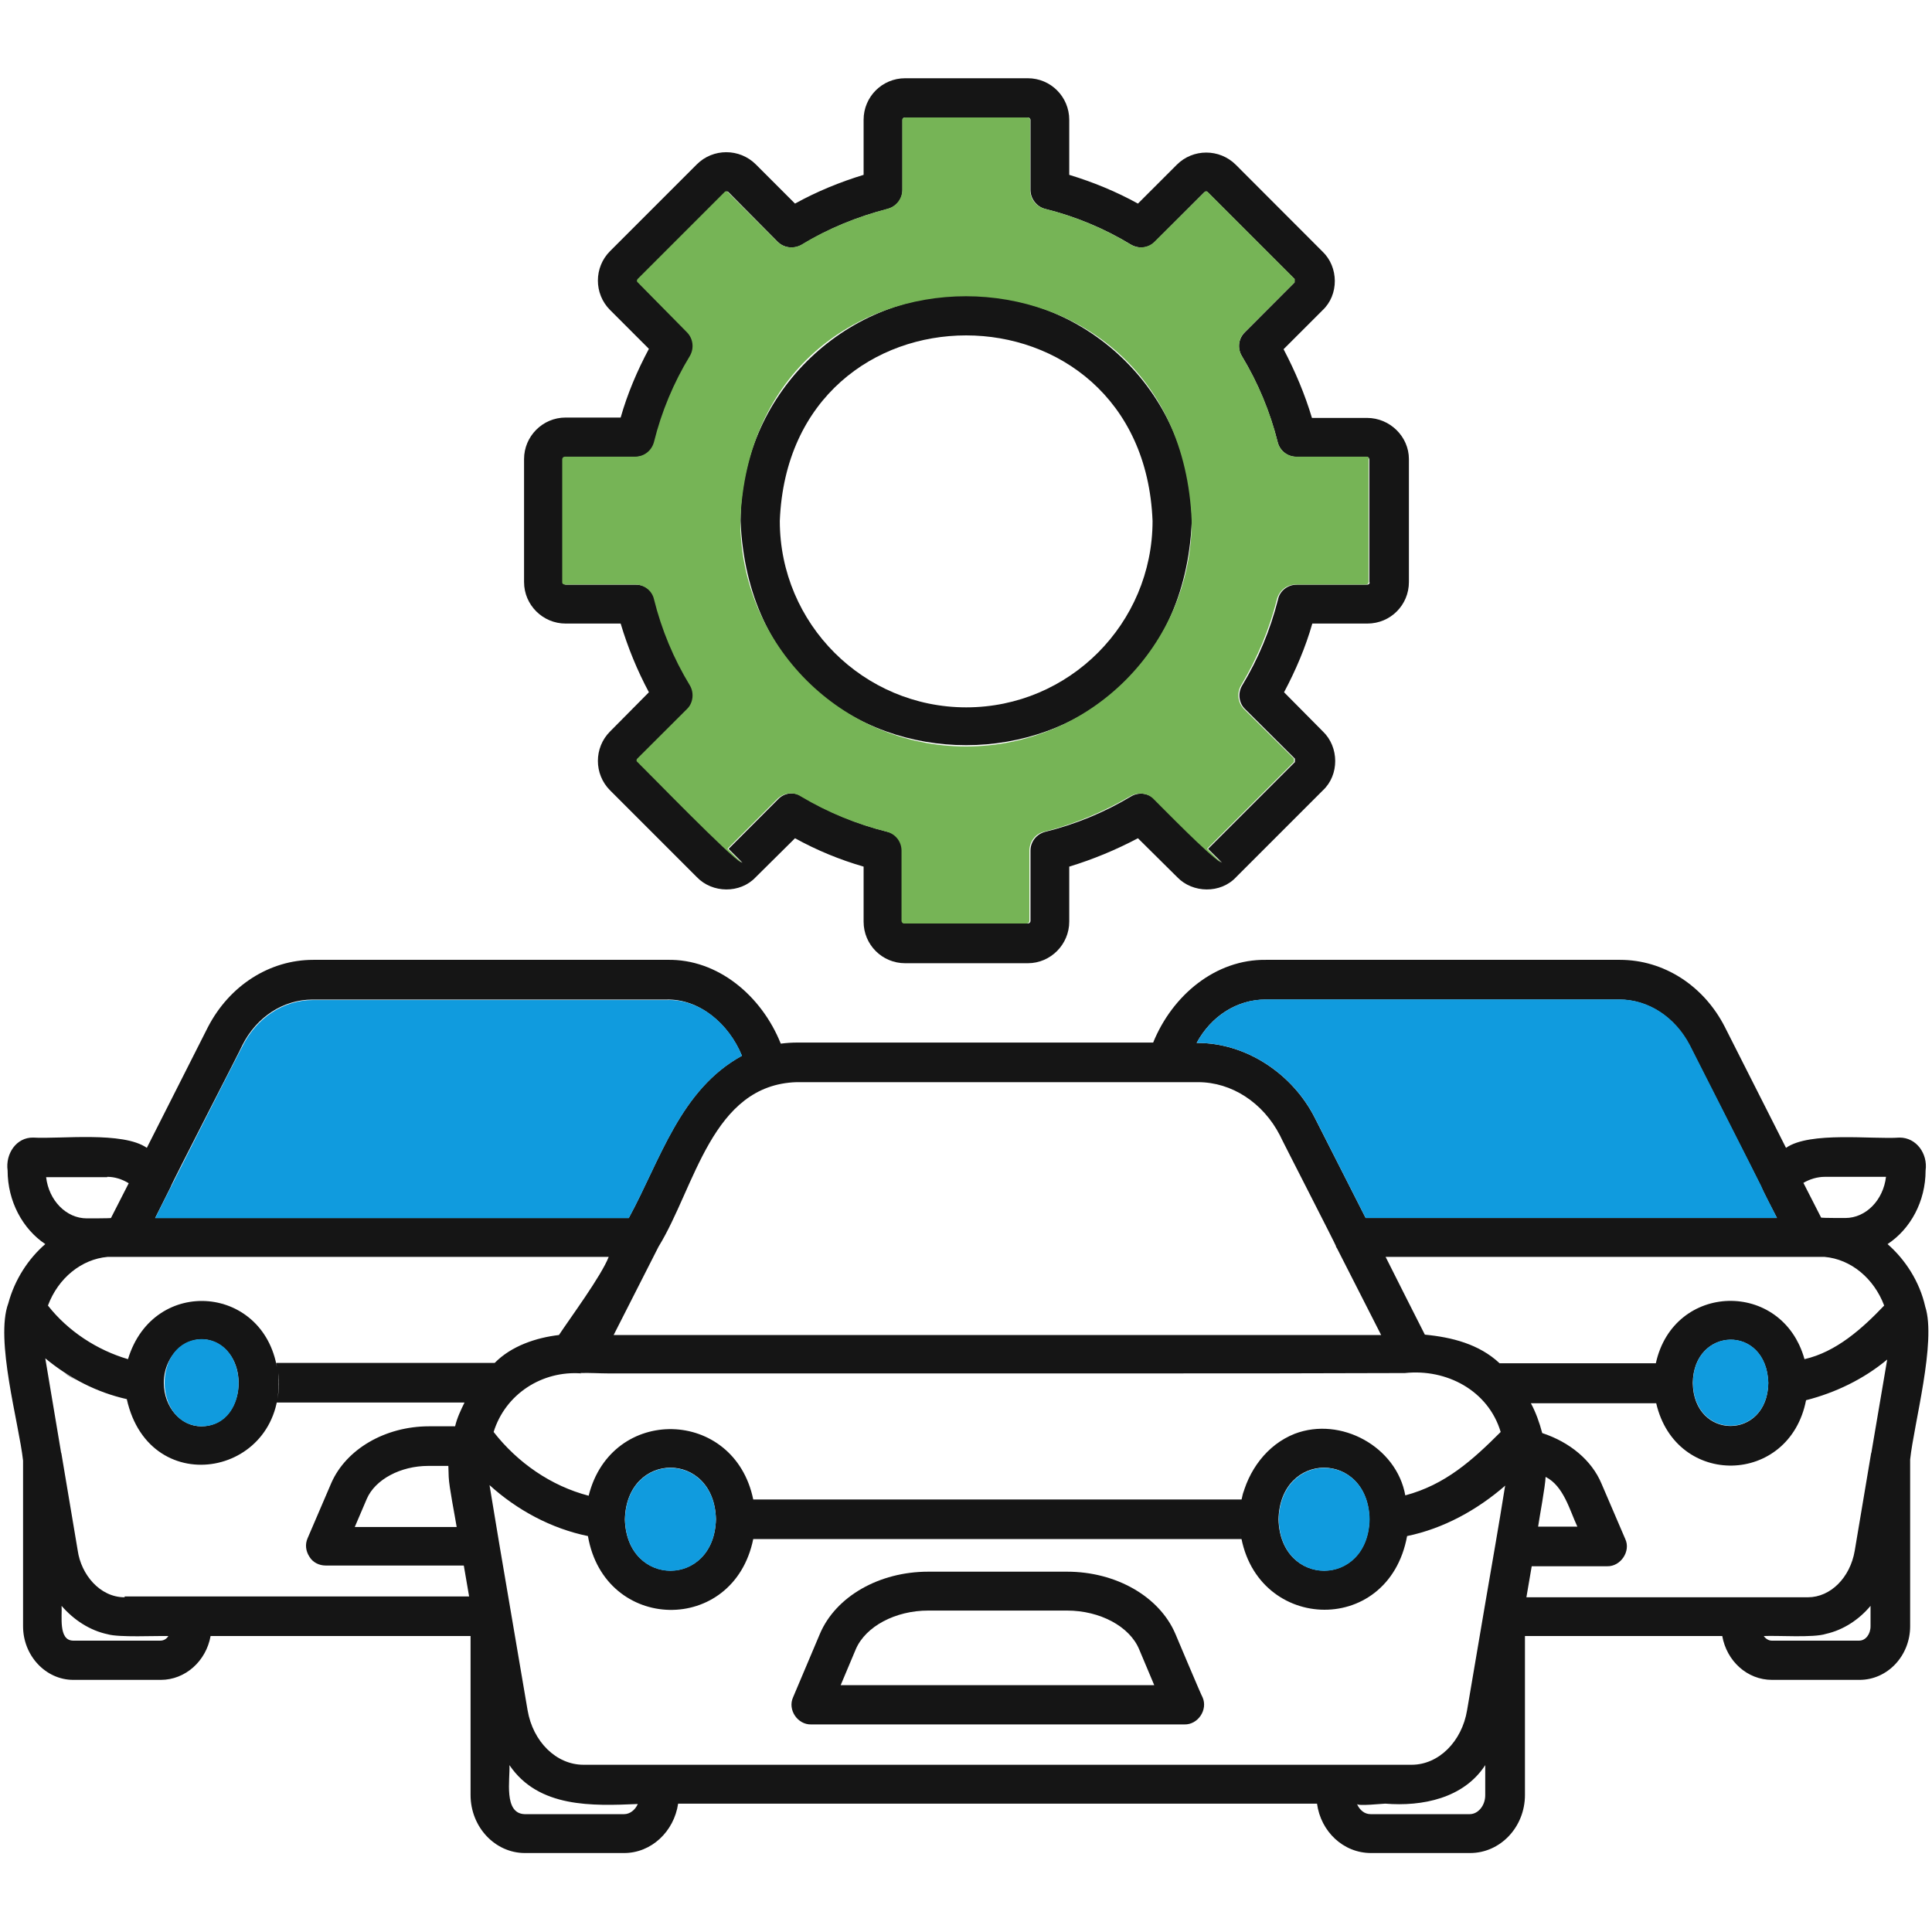 <svg width="16" height="16" viewBox="0 0 16 16" fill="none" xmlns="http://www.w3.org/2000/svg">
<g clip-path="url(#clip0_421_260560)">
<path d="M8.002 2.445C6.973 2.445 6.133 3.283 6.133 4.314C6.236 6.792 9.767 6.789 9.87 4.314C9.87 3.283 9.033 2.445 8.002 2.445ZM8.002 5.858C7.152 5.858 6.458 5.167 6.458 4.314C6.539 2.264 9.464 2.267 9.545 4.314C9.545 5.164 8.855 5.858 8.002 5.858Z" fill="#151515"/>
<path d="M11.321 3.461H10.865C10.806 3.264 10.727 3.077 10.63 2.892L10.952 2.57C11.09 2.442 11.087 2.211 10.952 2.083L10.234 1.364C10.099 1.23 9.88 1.23 9.746 1.364L9.424 1.686C9.243 1.586 9.052 1.508 8.855 1.448V0.992C8.855 0.802 8.702 0.648 8.512 0.648H7.496C7.305 0.648 7.152 0.802 7.152 0.992V1.448C6.955 1.508 6.765 1.586 6.584 1.686L6.259 1.361C6.124 1.227 5.905 1.227 5.771 1.361L5.052 2.08C4.918 2.214 4.918 2.433 5.052 2.567L5.374 2.889C5.277 3.07 5.196 3.261 5.14 3.458H4.684C4.493 3.458 4.34 3.614 4.34 3.802V4.82C4.34 5.011 4.496 5.164 4.684 5.164H5.14C5.199 5.361 5.277 5.552 5.374 5.733L5.052 6.058C4.918 6.192 4.918 6.411 5.052 6.545L5.771 7.264C5.899 7.398 6.13 7.402 6.259 7.264L6.584 6.942C6.765 7.042 6.955 7.12 7.152 7.177V7.633C7.152 7.823 7.305 7.977 7.496 7.977H8.512C8.702 7.977 8.855 7.82 8.855 7.633V7.177C9.052 7.117 9.24 7.039 9.424 6.942L9.749 7.264C9.877 7.398 10.109 7.402 10.237 7.264L10.956 6.545C11.093 6.417 11.09 6.186 10.956 6.058L10.634 5.733C10.73 5.552 10.812 5.361 10.868 5.164H11.324C11.515 5.164 11.668 5.011 11.668 4.82V3.802C11.668 3.617 11.512 3.461 11.321 3.461ZM11.343 4.823C11.343 4.836 11.334 4.842 11.321 4.842H10.74C10.665 4.842 10.599 4.892 10.584 4.964C10.521 5.214 10.421 5.455 10.287 5.677C10.249 5.739 10.259 5.823 10.312 5.873L10.724 6.283V6.311L10.005 7.03L10.121 7.145C10.018 7.083 9.659 6.711 9.565 6.62C9.512 6.567 9.43 6.558 9.368 6.595C9.143 6.73 8.905 6.827 8.655 6.889C8.584 6.908 8.534 6.97 8.534 7.045V7.627C8.534 7.639 8.524 7.648 8.512 7.648H7.496C7.484 7.648 7.474 7.639 7.474 7.627V7.045C7.474 6.97 7.424 6.905 7.352 6.889C7.102 6.827 6.862 6.727 6.64 6.595C6.577 6.555 6.496 6.564 6.443 6.62L6.034 7.03L6.149 7.145C6.062 7.105 5.371 6.392 5.287 6.311C5.277 6.302 5.277 6.289 5.287 6.283L5.696 5.873C5.749 5.82 5.759 5.739 5.721 5.677C5.587 5.452 5.487 5.214 5.424 4.964C5.405 4.892 5.343 4.842 5.268 4.842H4.687C4.674 4.842 4.665 4.833 4.665 4.823V3.805C4.665 3.792 4.674 3.783 4.687 3.783H5.268C5.343 3.783 5.409 3.733 5.424 3.661C5.487 3.411 5.587 3.17 5.721 2.948C5.759 2.883 5.749 2.802 5.696 2.752L5.287 2.339C5.277 2.33 5.277 2.317 5.287 2.311L6.005 1.592C6.015 1.583 6.027 1.583 6.034 1.592L6.44 2.002C6.493 2.055 6.574 2.064 6.64 2.027C6.862 1.892 7.099 1.795 7.352 1.73C7.424 1.711 7.474 1.648 7.474 1.573V0.992C7.474 0.98 7.484 0.973 7.496 0.973H8.512C8.524 0.973 8.534 0.983 8.534 0.992V1.573C8.534 1.645 8.584 1.711 8.655 1.73C8.905 1.792 9.146 1.892 9.368 2.027C9.434 2.064 9.515 2.055 9.565 2.002L9.974 1.592C9.984 1.583 9.996 1.583 10.002 1.592L10.721 2.311V2.339L10.309 2.752C10.255 2.805 10.246 2.886 10.284 2.948C10.418 3.17 10.518 3.411 10.581 3.661C10.599 3.733 10.662 3.783 10.737 3.783H11.318C11.331 3.783 11.34 3.792 11.34 3.805V4.823H11.343Z" fill="#151515"/>
<path d="M11.319 3.782H10.738C10.662 3.782 10.597 3.732 10.581 3.66C10.519 3.41 10.419 3.17 10.284 2.948C10.247 2.882 10.256 2.801 10.309 2.751L10.722 2.338V2.31L10.003 1.591C9.994 1.582 9.981 1.582 9.975 1.591L9.562 2.001C9.509 2.054 9.428 2.063 9.366 2.026C9.144 1.891 8.903 1.791 8.653 1.729C8.581 1.71 8.531 1.648 8.531 1.573V0.991C8.531 0.979 8.522 0.973 8.509 0.973H7.494C7.481 0.973 7.472 0.982 7.472 0.991V1.573C7.472 1.645 7.422 1.71 7.35 1.729C7.1 1.795 6.859 1.891 6.638 2.026C6.572 2.063 6.491 2.054 6.438 2.001L6.028 1.591C6.019 1.582 6.006 1.582 6 1.591L5.281 2.31C5.272 2.32 5.272 2.332 5.281 2.338L5.688 2.751C5.741 2.804 5.75 2.885 5.713 2.948C5.578 3.17 5.478 3.41 5.416 3.66C5.397 3.732 5.334 3.782 5.259 3.782H4.678C4.666 3.782 4.656 3.791 4.656 3.804V4.823C4.656 4.835 4.666 4.841 4.678 4.841H5.259C5.334 4.841 5.4 4.891 5.416 4.963C5.478 5.213 5.578 5.454 5.713 5.676C5.75 5.738 5.741 5.823 5.688 5.873L5.278 6.282C5.269 6.291 5.269 6.304 5.278 6.31C5.366 6.395 6.05 7.101 6.141 7.145L6.025 7.029L6.434 6.62C6.487 6.566 6.569 6.554 6.631 6.595C6.856 6.729 7.094 6.826 7.344 6.888C7.416 6.907 7.466 6.97 7.466 7.045V7.626C7.466 7.638 7.475 7.648 7.487 7.648H8.503C8.516 7.648 8.525 7.638 8.525 7.626V7.045C8.525 6.97 8.575 6.904 8.647 6.888C8.894 6.826 9.134 6.726 9.359 6.595C9.425 6.557 9.506 6.566 9.556 6.62C9.647 6.71 10.006 7.079 10.113 7.145L9.997 7.029L10.716 6.31V6.282L10.303 5.873C10.25 5.82 10.241 5.738 10.278 5.676C10.412 5.451 10.512 5.213 10.575 4.963C10.594 4.891 10.656 4.841 10.731 4.841H11.312C11.325 4.841 11.334 4.832 11.334 4.823V3.804C11.341 3.795 11.331 3.782 11.319 3.782ZM8 6.182C6.972 6.182 6.131 5.345 6.131 4.313C6.234 1.832 9.766 1.835 9.869 4.313C9.869 5.341 9.031 6.182 8 6.182Z" fill="#76B456"/>
<path d="M10.297 12.356C10.291 12.378 10.288 12.396 10.282 12.418C10.288 12.393 10.294 12.368 10.3 12.343C10.3 12.349 10.297 12.353 10.297 12.356ZM10.297 12.356C10.291 12.378 10.288 12.396 10.282 12.418C10.288 12.393 10.294 12.368 10.3 12.343C10.3 12.349 10.297 12.353 10.297 12.356ZM10.297 12.356C10.291 12.378 10.288 12.396 10.282 12.418C10.288 12.393 10.294 12.368 10.3 12.343C10.3 12.349 10.297 12.353 10.297 12.356ZM10.297 12.356C10.291 12.378 10.288 12.396 10.282 12.418C10.288 12.393 10.294 12.368 10.3 12.343C10.3 12.349 10.297 12.353 10.297 12.356ZM14.882 11.109C14.875 11.096 14.869 11.087 14.863 11.078C14.872 11.093 14.882 11.106 14.888 11.121C14.885 11.115 14.882 11.112 14.882 11.109ZM10.297 12.356C10.291 12.378 10.288 12.396 10.282 12.418C10.288 12.393 10.294 12.368 10.3 12.343C10.3 12.349 10.297 12.353 10.297 12.356ZM15.944 10.821C15.897 10.612 15.778 10.431 15.632 10.303C15.822 10.178 15.947 9.949 15.947 9.693C15.966 9.556 15.872 9.421 15.732 9.421C15.504 9.437 14.988 9.368 14.791 9.506L14.285 8.506C14.11 8.162 13.778 7.949 13.416 7.949H10.485C10.069 7.943 9.71 8.24 9.55 8.634H6.604C6.557 8.634 6.513 8.637 6.466 8.643C6.307 8.246 5.944 7.94 5.525 7.949H2.594C2.232 7.949 1.9 8.162 1.722 8.506L1.216 9.506C1.019 9.368 0.5 9.434 0.275 9.421C0.135 9.418 0.044 9.556 0.063 9.693C0.063 9.949 0.188 10.178 0.375 10.303C0.235 10.424 0.122 10.596 0.069 10.793C-0.043 11.093 0.157 11.787 0.191 12.096V13.468C0.191 13.712 0.379 13.912 0.607 13.912H1.332C1.535 13.912 1.707 13.756 1.744 13.549H3.897V14.865C3.897 15.131 4.1 15.346 4.347 15.346H5.169C5.394 15.346 5.582 15.168 5.616 14.937H10.907C10.938 15.168 11.125 15.346 11.354 15.346H12.175C12.425 15.346 12.629 15.131 12.629 14.865V13.549H14.263C14.3 13.756 14.469 13.912 14.675 13.912H15.4C15.632 13.912 15.819 13.712 15.819 13.468V12.087C15.85 11.793 16.038 11.109 15.944 10.821ZM15.113 9.746H15.619C15.597 9.937 15.454 10.087 15.282 10.087C15.266 10.087 15.094 10.087 15.082 10.084L14.935 9.796C14.988 9.765 15.05 9.746 15.113 9.746ZM10.479 8.278H13.41C13.647 8.278 13.869 8.421 13.991 8.656C13.991 8.656 14.582 9.818 14.582 9.821C14.604 9.871 14.678 10.015 14.716 10.087H11.31L10.888 9.256C10.704 8.893 10.319 8.634 9.91 8.637C10.032 8.412 10.247 8.278 10.479 8.278ZM6.597 8.962H9.922C10.2 8.962 10.46 9.131 10.6 9.403C10.6 9.409 11.066 10.315 11.066 10.324H11.063C11.063 10.328 11.063 10.324 11.066 10.328C11.069 10.331 11.069 10.334 11.072 10.337L11.438 11.056H5.082C5.172 10.878 5.363 10.503 5.454 10.324C5.757 9.831 5.894 8.984 6.597 8.962ZM10.722 11.874C10.491 11.965 10.335 12.181 10.282 12.418H6.238C6.082 11.659 5.063 11.634 4.875 12.387C4.563 12.306 4.285 12.112 4.088 11.859C4.185 11.546 4.488 11.349 4.816 11.374C4.81 11.374 4.807 11.371 4.804 11.371C4.882 11.368 4.96 11.374 5.038 11.374H9.404C10.147 11.374 10.891 11.374 11.635 11.371C11.979 11.334 12.325 11.515 12.428 11.859C12.194 12.093 11.969 12.296 11.638 12.384C11.566 11.981 11.104 11.728 10.722 11.874ZM11.341 12.581C11.329 13.149 10.604 13.149 10.588 12.584C10.6 12.012 11.329 12.012 11.341 12.581ZM5.929 12.581C5.916 13.149 5.191 13.149 5.175 12.584C5.188 12.012 5.916 12.012 5.929 12.581ZM1.413 9.831C1.41 9.821 2.007 8.665 2.007 8.656C2.125 8.421 2.347 8.278 2.588 8.278H5.519C5.791 8.271 6.035 8.478 6.144 8.743C5.632 9.024 5.469 9.606 5.207 10.087H1.285L1.413 9.831ZM0.888 9.746C0.95 9.746 1.01 9.765 1.066 9.799L0.919 10.087C0.913 10.09 0.732 10.09 0.719 10.09C0.547 10.09 0.404 9.94 0.382 9.749H0.888V9.746ZM1.329 13.587H0.604C0.482 13.584 0.516 13.381 0.51 13.299C0.61 13.415 0.744 13.503 0.891 13.534C0.985 13.562 1.291 13.546 1.394 13.549C1.379 13.574 1.354 13.587 1.329 13.587ZM1.032 13.228C0.825 13.228 0.672 13.037 0.644 12.843L0.51 12.046C0.51 12.037 0.504 12.028 0.504 12.018L0.375 11.249C0.572 11.412 0.8 11.531 1.05 11.587C1.241 12.446 2.385 12.221 2.304 11.371C2.316 11.449 2.31 11.537 2.291 11.615H3.847C3.816 11.678 3.785 11.743 3.769 11.812H3.554C3.188 11.812 2.866 12.003 2.744 12.281L2.547 12.74C2.525 12.79 2.532 12.846 2.563 12.893C2.591 12.94 2.644 12.965 2.697 12.965H3.841L3.885 13.221H1.032V13.228ZM1.357 11.453C1.354 11.193 1.604 11.003 1.816 11.134C2.079 11.296 2.01 11.812 1.666 11.812C1.497 11.812 1.357 11.653 1.357 11.453ZM3.716 12.231C3.719 12.315 3.769 12.562 3.782 12.646H2.938L3.038 12.412C3.107 12.253 3.316 12.14 3.547 12.14H3.713C3.713 12.168 3.716 12.199 3.716 12.231ZM2.288 11.29C2.294 11.318 2.294 11.34 2.3 11.368C2.213 10.64 1.272 10.556 1.06 11.256C0.804 11.181 0.563 11.024 0.397 10.812C0.482 10.584 0.675 10.428 0.891 10.409H5.041C4.979 10.568 4.722 10.915 4.629 11.056C4.441 11.078 4.235 11.146 4.097 11.287H2.288V11.29ZM5.169 15.024H4.344C4.169 15.018 4.225 14.734 4.219 14.618C4.46 14.974 4.907 14.956 5.282 14.94C5.26 14.99 5.216 15.024 5.169 15.024ZM12.3 14.868C12.3 14.953 12.241 15.024 12.172 15.024H11.35C11.3 15.024 11.26 14.99 11.238 14.94C11.247 14.959 11.45 14.937 11.472 14.937C11.778 14.962 12.122 14.893 12.3 14.618V14.868ZM12.463 12.315C12.413 12.631 12.357 12.946 12.303 13.262L12.15 14.162C12.107 14.424 11.913 14.615 11.691 14.615H4.832C4.607 14.615 4.413 14.424 4.369 14.162C4.316 13.853 4.185 13.084 4.135 12.787L4.054 12.299C4.282 12.506 4.566 12.659 4.869 12.721C5.007 13.521 6.075 13.543 6.238 12.746H10.285L10.282 12.743C10.275 12.718 10.272 12.69 10.269 12.665C10.366 13.515 11.497 13.571 11.653 12.721C11.954 12.659 12.232 12.506 12.466 12.303L12.463 12.315ZM12.419 11.29C12.25 11.131 12.022 11.074 11.8 11.053C11.8 11.053 11.494 10.449 11.475 10.409H15.11C15.329 10.428 15.519 10.587 15.604 10.812C15.422 11.003 15.207 11.196 14.944 11.256C14.76 10.596 13.86 10.618 13.713 11.29H12.419ZM14.644 11.453C14.638 11.928 14.025 11.928 14.019 11.453C14.025 10.987 14.629 10.965 14.644 11.453ZM15.491 13.468C15.491 13.534 15.45 13.587 15.397 13.587H14.672C14.647 13.587 14.622 13.571 14.607 13.549C14.719 13.543 15.019 13.565 15.122 13.531C15.266 13.499 15.397 13.412 15.491 13.299V13.468ZM15.5 12.018C15.5 12.028 15.494 12.037 15.494 12.046L15.36 12.843C15.322 13.065 15.16 13.228 14.972 13.228H12.641L12.685 12.971H13.31C13.422 12.974 13.507 12.846 13.46 12.746L13.263 12.287C13.182 12.093 13 11.943 12.772 11.868C12.75 11.784 12.719 11.696 12.678 11.621H13.716C13.879 12.324 14.819 12.303 14.957 11.596C15.2 11.534 15.435 11.421 15.629 11.259L15.5 12.018ZM12.738 12.643C12.75 12.559 12.797 12.312 12.8 12.231C12.95 12.306 13 12.509 13.063 12.643H12.738ZM10.3 12.346C10.291 12.371 10.288 12.396 10.282 12.421C10.288 12.393 10.294 12.368 10.3 12.346ZM10.297 12.356C10.291 12.378 10.288 12.396 10.282 12.418C10.288 12.393 10.294 12.368 10.3 12.343C10.3 12.349 10.297 12.353 10.297 12.356ZM10.297 12.356C10.291 12.378 10.288 12.396 10.282 12.418C10.288 12.393 10.294 12.368 10.3 12.343C10.3 12.349 10.297 12.353 10.297 12.356ZM10.297 12.356C10.291 12.378 10.288 12.396 10.282 12.418C10.288 12.393 10.294 12.368 10.3 12.343C10.3 12.349 10.297 12.353 10.297 12.356ZM10.297 12.356C10.291 12.378 10.288 12.396 10.282 12.418C10.288 12.393 10.294 12.368 10.3 12.343C10.3 12.349 10.297 12.353 10.297 12.356ZM11.066 10.321C11.063 10.324 11.066 10.324 11.066 10.321V10.321Z" fill="#151515"/>
<path d="M6.145 8.744C5.632 9.025 5.47 9.607 5.207 10.088H1.285C1.366 9.928 1.913 8.844 2.01 8.66C2.129 8.425 2.351 8.282 2.591 8.282H5.523C5.795 8.272 6.038 8.478 6.145 8.744Z" fill="#109BDE"/>
<path d="M14.716 10.087H11.31L10.888 9.255C10.704 8.893 10.319 8.634 9.91 8.637C10.032 8.412 10.248 8.277 10.482 8.277H13.413C13.651 8.277 13.873 8.421 13.995 8.655C13.995 8.655 14.585 9.818 14.585 9.821C14.604 9.871 14.682 10.015 14.716 10.087Z" fill="#109BDE"/>
<path d="M14.645 11.451C14.638 11.926 14.026 11.926 14.02 11.451C14.026 10.986 14.629 10.964 14.645 11.451Z" fill="#109BDE"/>
<path d="M11.343 12.582C11.331 13.151 10.605 13.151 10.59 12.585C10.602 12.014 11.331 12.014 11.343 12.582Z" fill="#109BDE"/>
<path d="M1.67 11.812C1.261 11.806 1.261 11.096 1.67 11.09C2.073 11.096 2.083 11.812 1.67 11.812Z" fill="#109BDE"/>
<path d="M5.929 12.582C5.916 13.151 5.191 13.151 5.176 12.585C5.188 12.014 5.916 12.014 5.929 12.582Z" fill="#109BDE"/>
<path d="M13.975 10.883C13.966 10.889 13.959 10.892 13.953 10.898C13.963 10.889 13.972 10.886 13.975 10.883Z" fill="#151515"/>
<path d="M0.535 11.371C0.566 11.396 0.604 11.415 0.638 11.434C0.604 11.415 0.57 11.393 0.535 11.371Z" fill="#151515"/>
<path d="M1.848 10.797C1.848 10.793 1.848 10.793 1.848 10.797C1.848 10.793 1.844 10.793 1.844 10.793C1.844 10.793 1.844 10.793 1.848 10.797Z" fill="#151515"/>
<path d="M9.734 13.531C9.602 13.222 9.243 13.016 8.837 13.016H7.687C7.28 13.016 6.921 13.222 6.79 13.531L6.568 14.056C6.521 14.159 6.605 14.284 6.718 14.281H9.809C9.921 14.284 10.005 14.159 9.959 14.056C9.955 14.056 9.734 13.531 9.734 13.531ZM6.962 13.956L7.087 13.659C7.168 13.469 7.415 13.338 7.687 13.338H8.837C9.109 13.338 9.355 13.469 9.434 13.659L9.559 13.956H6.962Z" fill="#151515"/>
</g>
<defs>
<clipPath id="clip0_421_260560">
<rect width="16" height="16" fill="white"/>
</clipPath>
</defs>
</svg>
